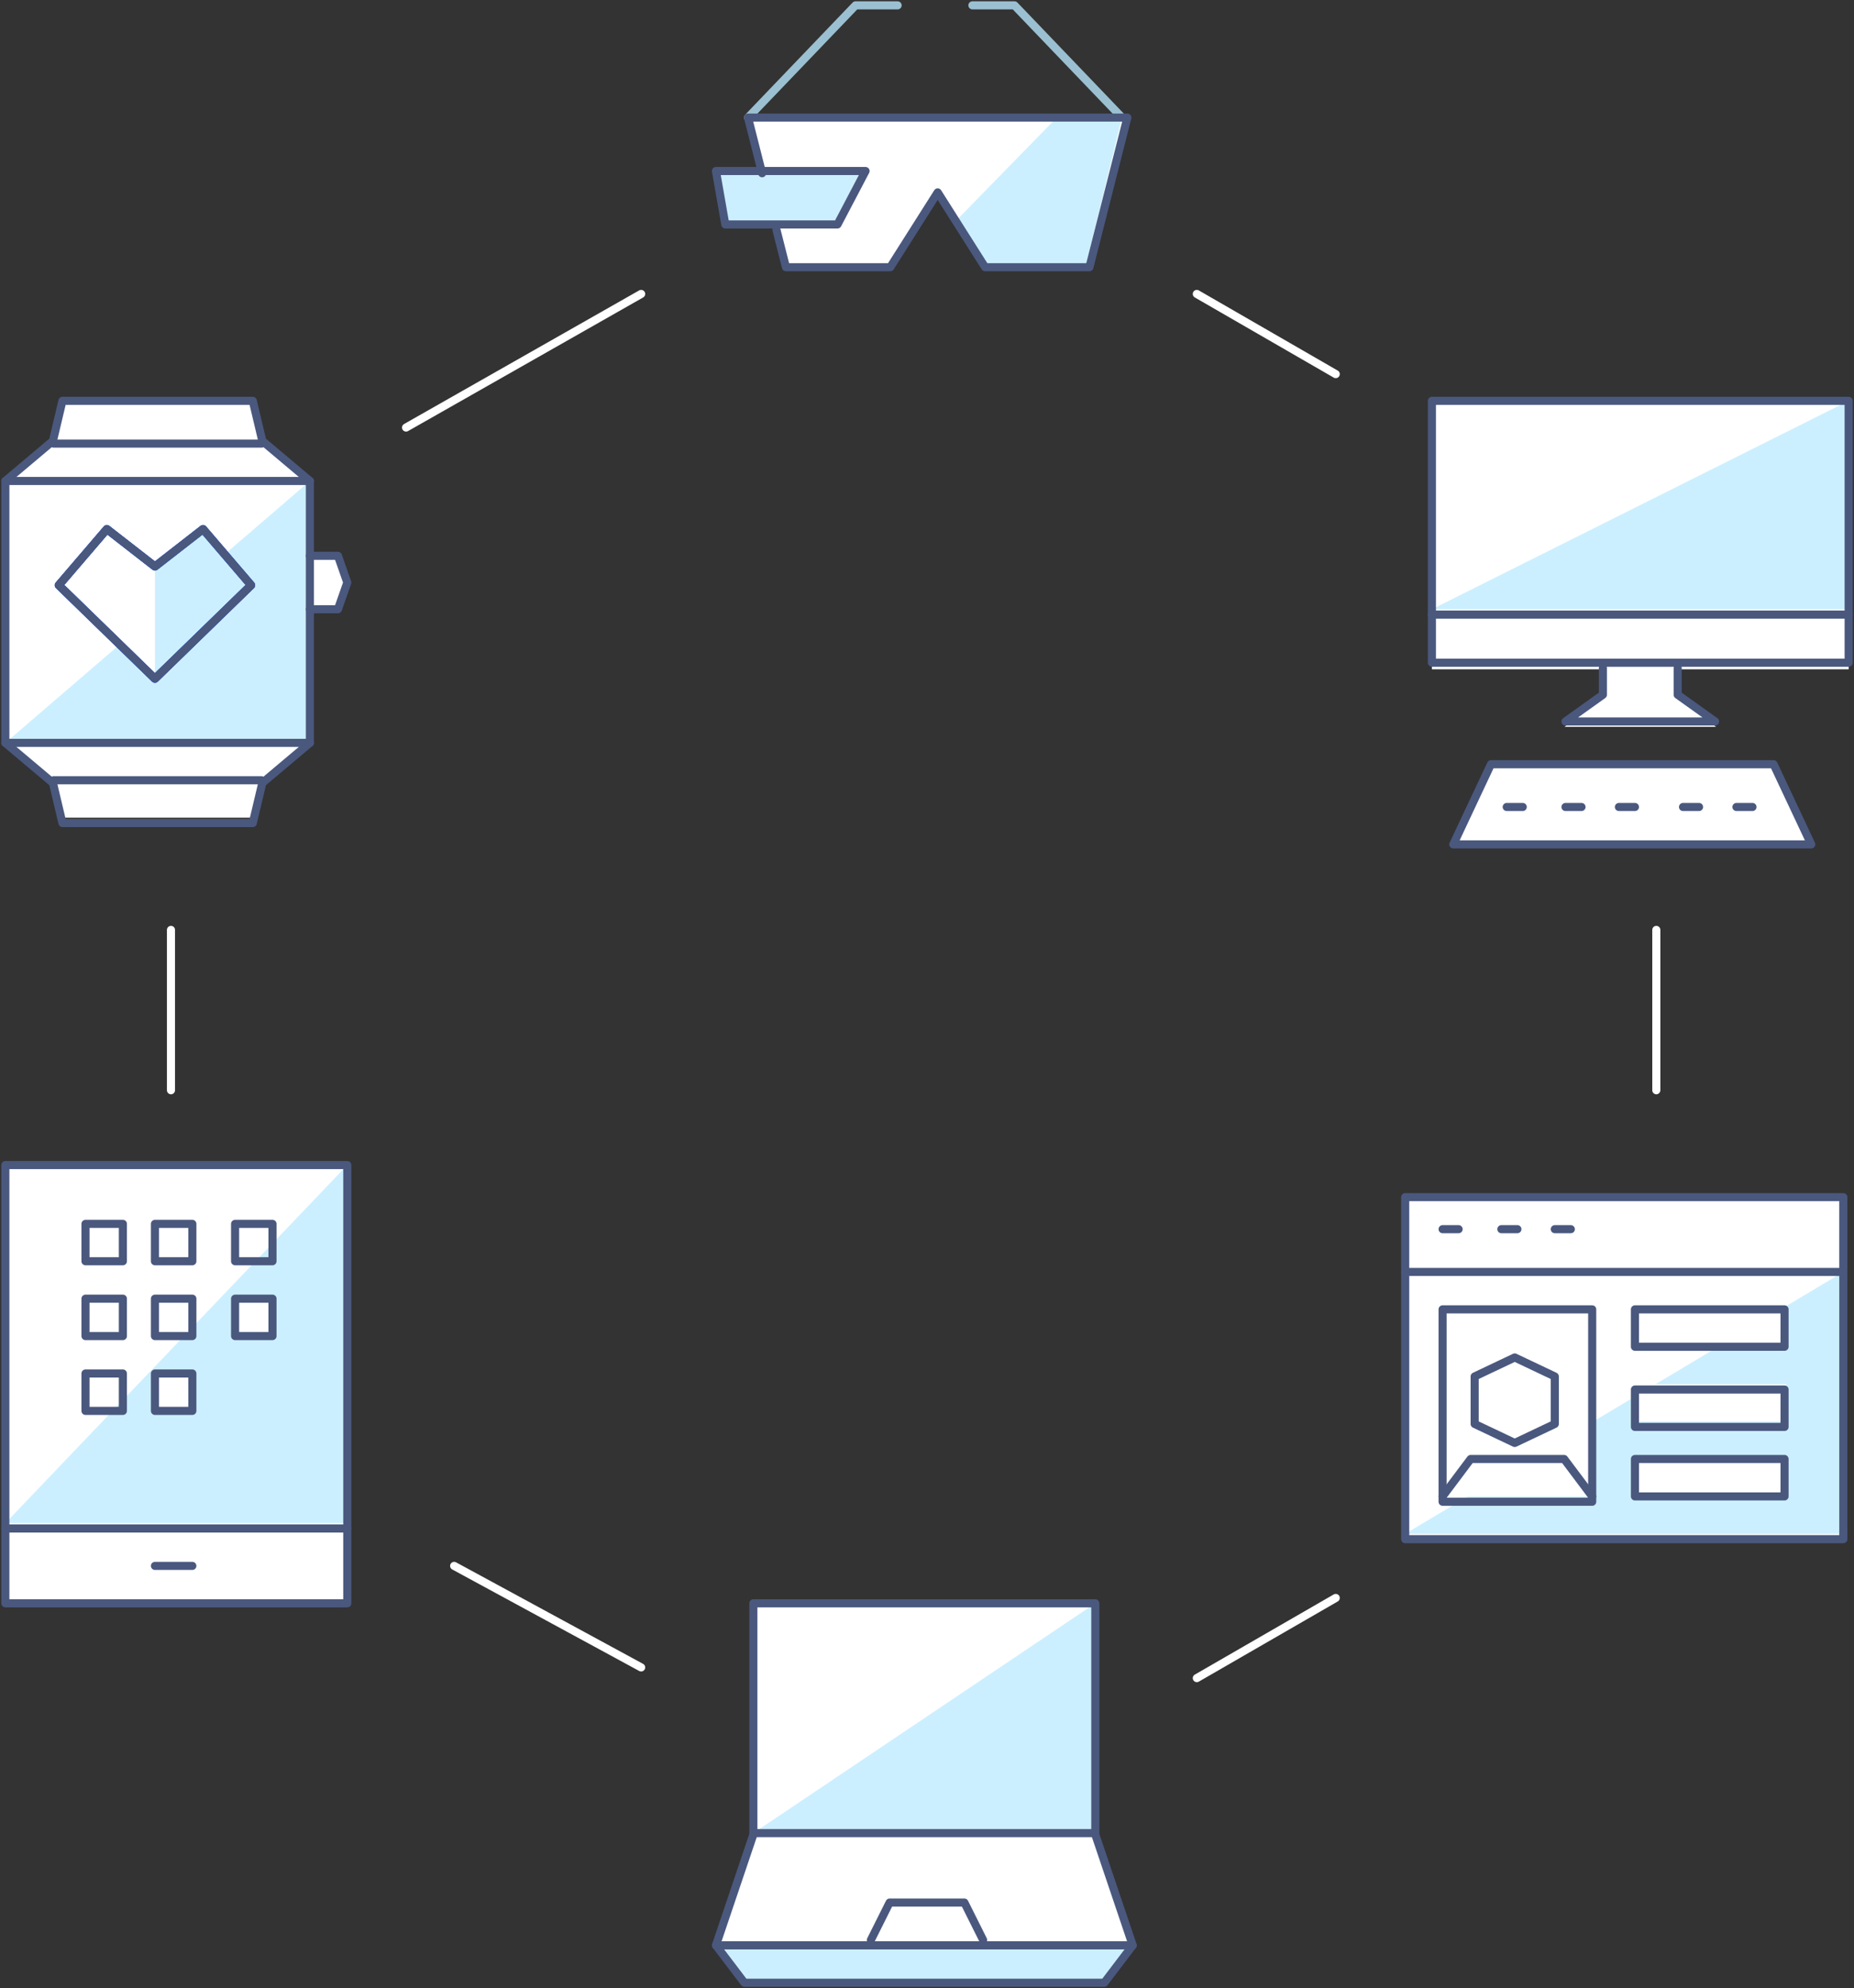 <svg width="458" height="491" viewBox="0 0 458 491" fill="none" xmlns="http://www.w3.org/2000/svg">
<rect x="0" y="0" width="458" height="491" fill="#333333" stroke="none"/>
<path d="M42.236 269.257V229.66" stroke="white" stroke-width="2" stroke-linecap="round" stroke-linejoin="round"/>
<path d="M158.386 411.804L112.19 386.727" stroke="white" stroke-width="2" stroke-linecap="round" stroke-linejoin="round"/>
<path d="M329.971 394.646L295.654 414.444" stroke="white" stroke-width="2" stroke-linecap="round" stroke-linejoin="round"/>
<path d="M409.164 229.66V269.257" stroke="white" stroke-width="2" stroke-linecap="round" stroke-linejoin="round"/>
<path d="M295.654 72.594L329.971 92.392" stroke="white" stroke-width="2" stroke-linecap="round" stroke-linejoin="round"/>
<path d="M100.312 105.591L158.386 72.594" stroke="white" stroke-width="2" stroke-linecap="round" stroke-linejoin="round"/>
<path fill-rule="evenodd" clip-rule="evenodd" d="M270.456 452.193V395.966H186.223V452.193L176.864 480.306L183.884 489.678H272.796L279.815 480.306L270.456 452.193Z" fill="white"/>
<path fill-rule="evenodd" clip-rule="evenodd" d="M270.576 395.966V452.721H186.104L270.576 395.966Z" fill="#CCEFFF"/>
<path fill-rule="evenodd" clip-rule="evenodd" d="M176.864 480.438L183.884 489.678H272.796L279.815 480.438H176.864Z" fill="#CCEFFF"/>
<path fill-rule="evenodd" clip-rule="evenodd" d="M186.104 452.721H270.576V395.966H186.104V452.721Z" stroke="#4A587E" stroke-width="2" stroke-linecap="round" stroke-linejoin="round"/>
<path d="M270.456 452.721L279.815 480.438H176.864L186.223 452.721" stroke="#4A587E" stroke-width="2" stroke-linecap="round" stroke-linejoin="round"/>
<path fill-rule="evenodd" clip-rule="evenodd" d="M176.864 480.438L183.884 489.678H272.796L279.815 480.438H176.864Z" stroke="#4A587E" stroke-width="2" stroke-linecap="round" stroke-linejoin="round"/>
<path d="M215.141 479.118L219.761 469.879H238.239L242.859 479.118" stroke="#4A587E" stroke-width="2" stroke-linecap="round" stroke-linejoin="round"/>
<path fill-rule="evenodd" clip-rule="evenodd" d="M447.441 208.542H359.009L368.317 188.744H438.132L447.441 208.542Z" fill="white"/>
<path fill-rule="evenodd" clip-rule="evenodd" d="M456.68 165.297V98.992H353.729V165.297H395.845V172.401L386.486 179.505H423.923L414.564 172.401V165.297H456.68Z" fill="white"/>
<path fill-rule="evenodd" clip-rule="evenodd" d="M456.68 98.992L353.729 150.468H456.68V98.992Z" fill="#CCEFFF"/>
<path fill-rule="evenodd" clip-rule="evenodd" d="M353.729 163.667H456.68V98.992H353.729V163.667Z" stroke="#4A587E" stroke-width="2" stroke-linecap="round" stroke-linejoin="round"/>
<path d="M353.729 151.787H456.68" stroke="#4A587E" stroke-width="2" stroke-linecap="round" stroke-linejoin="round"/>
<path d="M414.444 164.986V171.586L423.683 178.185H386.726L395.965 171.586V164.986" stroke="#4A587E" stroke-width="2" stroke-linecap="round" stroke-linejoin="round"/>
<path fill-rule="evenodd" clip-rule="evenodd" d="M447.441 208.542H359.009L368.317 188.744H438.132L447.441 208.542Z" stroke="#4A587E" stroke-width="2" stroke-linecap="round" stroke-linejoin="round"/>
<path d="M372.208 199.303H376.167" stroke="#4A587E" stroke-width="2" stroke-linecap="round" stroke-linejoin="round"/>
<path d="M386.726 199.303H390.686" stroke="#4A587E" stroke-width="2" stroke-linecap="round" stroke-linejoin="round"/>
<path d="M399.925 199.303H403.884" stroke="#4A587E" stroke-width="2" stroke-linecap="round" stroke-linejoin="round"/>
<path d="M415.764 199.303H419.723" stroke="#4A587E" stroke-width="2" stroke-linecap="round" stroke-linejoin="round"/>
<path d="M428.962 199.303H432.922" stroke="#4A587E" stroke-width="2" stroke-linecap="round" stroke-linejoin="round"/>
<path fill-rule="evenodd" clip-rule="evenodd" d="M1.32 395.966H85.792V287.735H1.32V395.966Z" fill="white"/>
<path fill-rule="evenodd" clip-rule="evenodd" d="M57.635 329.624H67.021V320.316H57.635V329.624ZM38.863 348.242H48.249V338.933H38.863V348.242ZM1.32 376.168H85.792V287.735L1.32 376.168Z" fill="#CCEFFF"/>
<path fill-rule="evenodd" clip-rule="evenodd" d="M21.118 311.493H30.357V302.254H21.118V311.493Z" stroke="#4A587E" stroke-width="2" stroke-linecap="round" stroke-linejoin="round"/>
<path fill-rule="evenodd" clip-rule="evenodd" d="M38.276 311.493H47.516V302.254H38.276V311.493Z" stroke="#4A587E" stroke-width="2" stroke-linecap="round" stroke-linejoin="round"/>
<path fill-rule="evenodd" clip-rule="evenodd" d="M21.118 329.972H30.357V320.732H21.118V329.972Z" stroke="#4A587E" stroke-width="2" stroke-linecap="round" stroke-linejoin="round"/>
<path fill-rule="evenodd" clip-rule="evenodd" d="M38.276 329.972H47.516V320.732H38.276V329.972Z" stroke="#4A587E" stroke-width="2" stroke-linecap="round" stroke-linejoin="round"/>
<path fill-rule="evenodd" clip-rule="evenodd" d="M21.118 348.45H30.357V339.211H21.118V348.45Z" stroke="#4A587E" stroke-width="2" stroke-linecap="round" stroke-linejoin="round"/>
<path fill-rule="evenodd" clip-rule="evenodd" d="M58.075 311.493H67.314V302.254H58.075V311.493Z" stroke="#4A587E" stroke-width="2" stroke-linecap="round" stroke-linejoin="round"/>
<path fill-rule="evenodd" clip-rule="evenodd" d="M58.075 329.972H67.314V320.732H58.075V329.972Z" stroke="#4A587E" stroke-width="2" stroke-linecap="round" stroke-linejoin="round"/>
<path fill-rule="evenodd" clip-rule="evenodd" d="M38.276 348.45H47.516V339.211H38.276V348.45Z" stroke="#4A587E" stroke-width="2" stroke-linecap="round" stroke-linejoin="round"/>
<path fill-rule="evenodd" clip-rule="evenodd" d="M1.32 395.966H85.792V287.735H1.32V395.966Z" stroke="#4A587E" stroke-width="2" stroke-linecap="round" stroke-linejoin="round"/>
<path d="M85.792 377.487H1.32" stroke="#4A587E" stroke-width="2" stroke-linecap="round" stroke-linejoin="round"/>
<path d="M38.276 386.727H47.516" stroke="#4A587E" stroke-width="2" stroke-linecap="round" stroke-linejoin="round"/>
<path fill-rule="evenodd" clip-rule="evenodd" d="M347.13 380.127H455.36V295.654H347.13V380.127Z" fill="white"/>
<path fill-rule="evenodd" clip-rule="evenodd" d="M403.598 369.568H441.243V360.329H403.598V369.568ZM439.898 323.372H441.243V332.611H424.439L408.977 341.85H441.243V351.09H403.598V345.084L394.187 350.706V369.568H362.593L347.13 378.807H455.36V314.133L439.898 323.372Z" fill="#CCEFFF"/>
<path d="M356.369 303.574H360.329" stroke="#4A587E" stroke-width="2" stroke-linecap="round"/>
<path d="M370.888 303.574H374.847" stroke="#4A587E" stroke-width="2" stroke-linecap="round"/>
<path d="M384.086 303.574H388.046" stroke="#4A587E" stroke-width="2" stroke-linecap="round"/>
<path fill-rule="evenodd" clip-rule="evenodd" d="M347.13 380.127H455.36V295.654H347.13V380.127Z" stroke="#4A587E" stroke-width="2" stroke-linecap="round" stroke-linejoin="round"/>
<path d="M347.13 314.133H455.36" stroke="#4A587E" stroke-width="2" stroke-linecap="round" stroke-linejoin="round"/>
<path fill-rule="evenodd" clip-rule="evenodd" d="M403.885 352.41H440.842V343.171H403.885V352.41Z" stroke="#4A587E" stroke-width="2" stroke-linecap="round" stroke-linejoin="round"/>
<path fill-rule="evenodd" clip-rule="evenodd" d="M403.885 332.611H440.842V323.372H403.885V332.611Z" stroke="#4A587E" stroke-width="2" stroke-linecap="round" stroke-linejoin="round"/>
<path fill-rule="evenodd" clip-rule="evenodd" d="M403.885 369.568H440.842V360.329H403.885V369.568Z" stroke="#4A587E" stroke-width="2" stroke-linecap="round" stroke-linejoin="round"/>
<path fill-rule="evenodd" clip-rule="evenodd" d="M356.369 370.888H393.326V323.372H356.369V370.888Z" stroke="#4A587E" stroke-width="2" stroke-linecap="round" stroke-linejoin="round"/>
<path fill-rule="evenodd" clip-rule="evenodd" d="M384.086 351.676L374.187 356.369L364.288 351.676V339.944L374.187 335.251L384.086 339.944V351.676Z" stroke="#4A587E" stroke-width="2" stroke-linecap="round" stroke-linejoin="round"/>
<path d="M356.369 369.568L363.299 360.329H386.397L393.326 369.568" stroke="#4A587E" stroke-width="2" stroke-linecap="round" stroke-linejoin="round"/>
<path fill-rule="evenodd" clip-rule="evenodd" d="M83.446 136.429H76.407V117.711L64.674 108.351L62.328 98.992H15.399L13.052 108.351L1.32 117.711V183.225L13.052 192.584L15.399 201.943H62.328L64.674 192.584L76.407 183.225V150.468H83.446L85.792 143.448L83.446 136.429Z" fill="white"/>
<path fill-rule="evenodd" clip-rule="evenodd" d="M38.276 167.626L62.034 144.528L50.155 130.669L38.276 139.908V167.626Z" fill="#CCEFFF"/>
<path fill-rule="evenodd" clip-rule="evenodd" d="M55.935 136.515L62.447 144.198L38.937 167.296L30.158 158.671L1.32 183.464H76.553V118.79L55.935 136.515Z" fill="#CCEFFF"/>
<path fill-rule="evenodd" clip-rule="evenodd" d="M1.32 183.464H76.553V118.79H1.32V183.464Z" stroke="#4A587E" stroke-width="2" stroke-linecap="round" stroke-linejoin="round"/>
<path d="M76.553 118.79L64.798 108.891L62.447 98.992H15.426L13.075 108.891L1.32 118.79" stroke="#4A587E" stroke-width="2" stroke-linecap="round" stroke-linejoin="round"/>
<path d="M76.553 183.465L64.798 193.364L62.447 203.263H15.426L13.075 193.364L1.32 183.465" stroke="#4A587E" stroke-width="2" stroke-linecap="round" stroke-linejoin="round"/>
<path d="M76.553 137.269H83.483L85.792 143.868L83.483 150.467H76.553" stroke="#4A587E" stroke-width="2" stroke-linecap="round" stroke-linejoin="round"/>
<path d="M13.199 109.551H64.674" stroke="#4A587E" stroke-width="2" stroke-linecap="round" stroke-linejoin="round"/>
<path d="M13.199 192.703H64.674" stroke="#4A587E" stroke-width="2" stroke-linecap="round" stroke-linejoin="round"/>
<path fill-rule="evenodd" clip-rule="evenodd" d="M38.276 167.626L62.034 144.528L50.155 130.669L38.276 139.908L26.398 130.669L14.519 144.528L38.276 167.626Z" stroke="#1050FF" stroke-width="2" stroke-linejoin="round"/>
<path fill-rule="evenodd" clip-rule="evenodd" d="M38.276 167.626L62.034 144.528L50.155 130.669L38.276 139.908L26.398 130.669L14.519 144.528L38.276 167.626Z" stroke="#1050FF" stroke-width="2" stroke-linecap="round" stroke-linejoin="round"/>
<path fill-rule="evenodd" clip-rule="evenodd" d="M38.276 167.626L62.034 144.528L50.155 130.669L38.276 139.908L26.398 130.669L14.519 144.528L38.276 167.626Z" stroke="#4A587E" stroke-width="2" stroke-linejoin="round"/>
<path fill-rule="evenodd" clip-rule="evenodd" d="M191.812 56.755L194.155 65.994H219.926L231.64 47.516L243.354 65.994H269.124L278.496 29.037H184.784L188.27 42.785" fill="white"/>
<path fill-rule="evenodd" clip-rule="evenodd" d="M268.149 65.995L277.176 29.038H261.059L236.259 54.423L243.327 65.995H268.149Z" fill="#CCEFFF"/>
<path fill-rule="evenodd" clip-rule="evenodd" d="M206.892 55.435H179.174L176.864 42.236H213.821L206.892 55.435Z" fill="#CCEFFF"/>
<path d="M184.784 29.038L211.346 1.32H221.74" stroke="#9BC0D1" stroke-width="2" stroke-linecap="round" stroke-linejoin="round"/>
<path d="M277.176 29.038L250.613 1.32H240.219" stroke="#9BC0D1" stroke-width="2" stroke-linecap="round" stroke-linejoin="round"/>
<path fill-rule="evenodd" clip-rule="evenodd" d="M206.892 55.435H179.174L176.864 42.236H213.821L206.892 55.435Z" stroke="#4A587E" stroke-width="2" stroke-linecap="round" stroke-linejoin="round"/>
<path d="M191.812 56.755L194.155 65.994H219.926L231.64 47.516L243.354 65.994H269.124L278.496 29.037H184.784L188.27 42.785" stroke="#4A587E" stroke-width="2" stroke-linecap="round" stroke-linejoin="round"/>
</svg>
